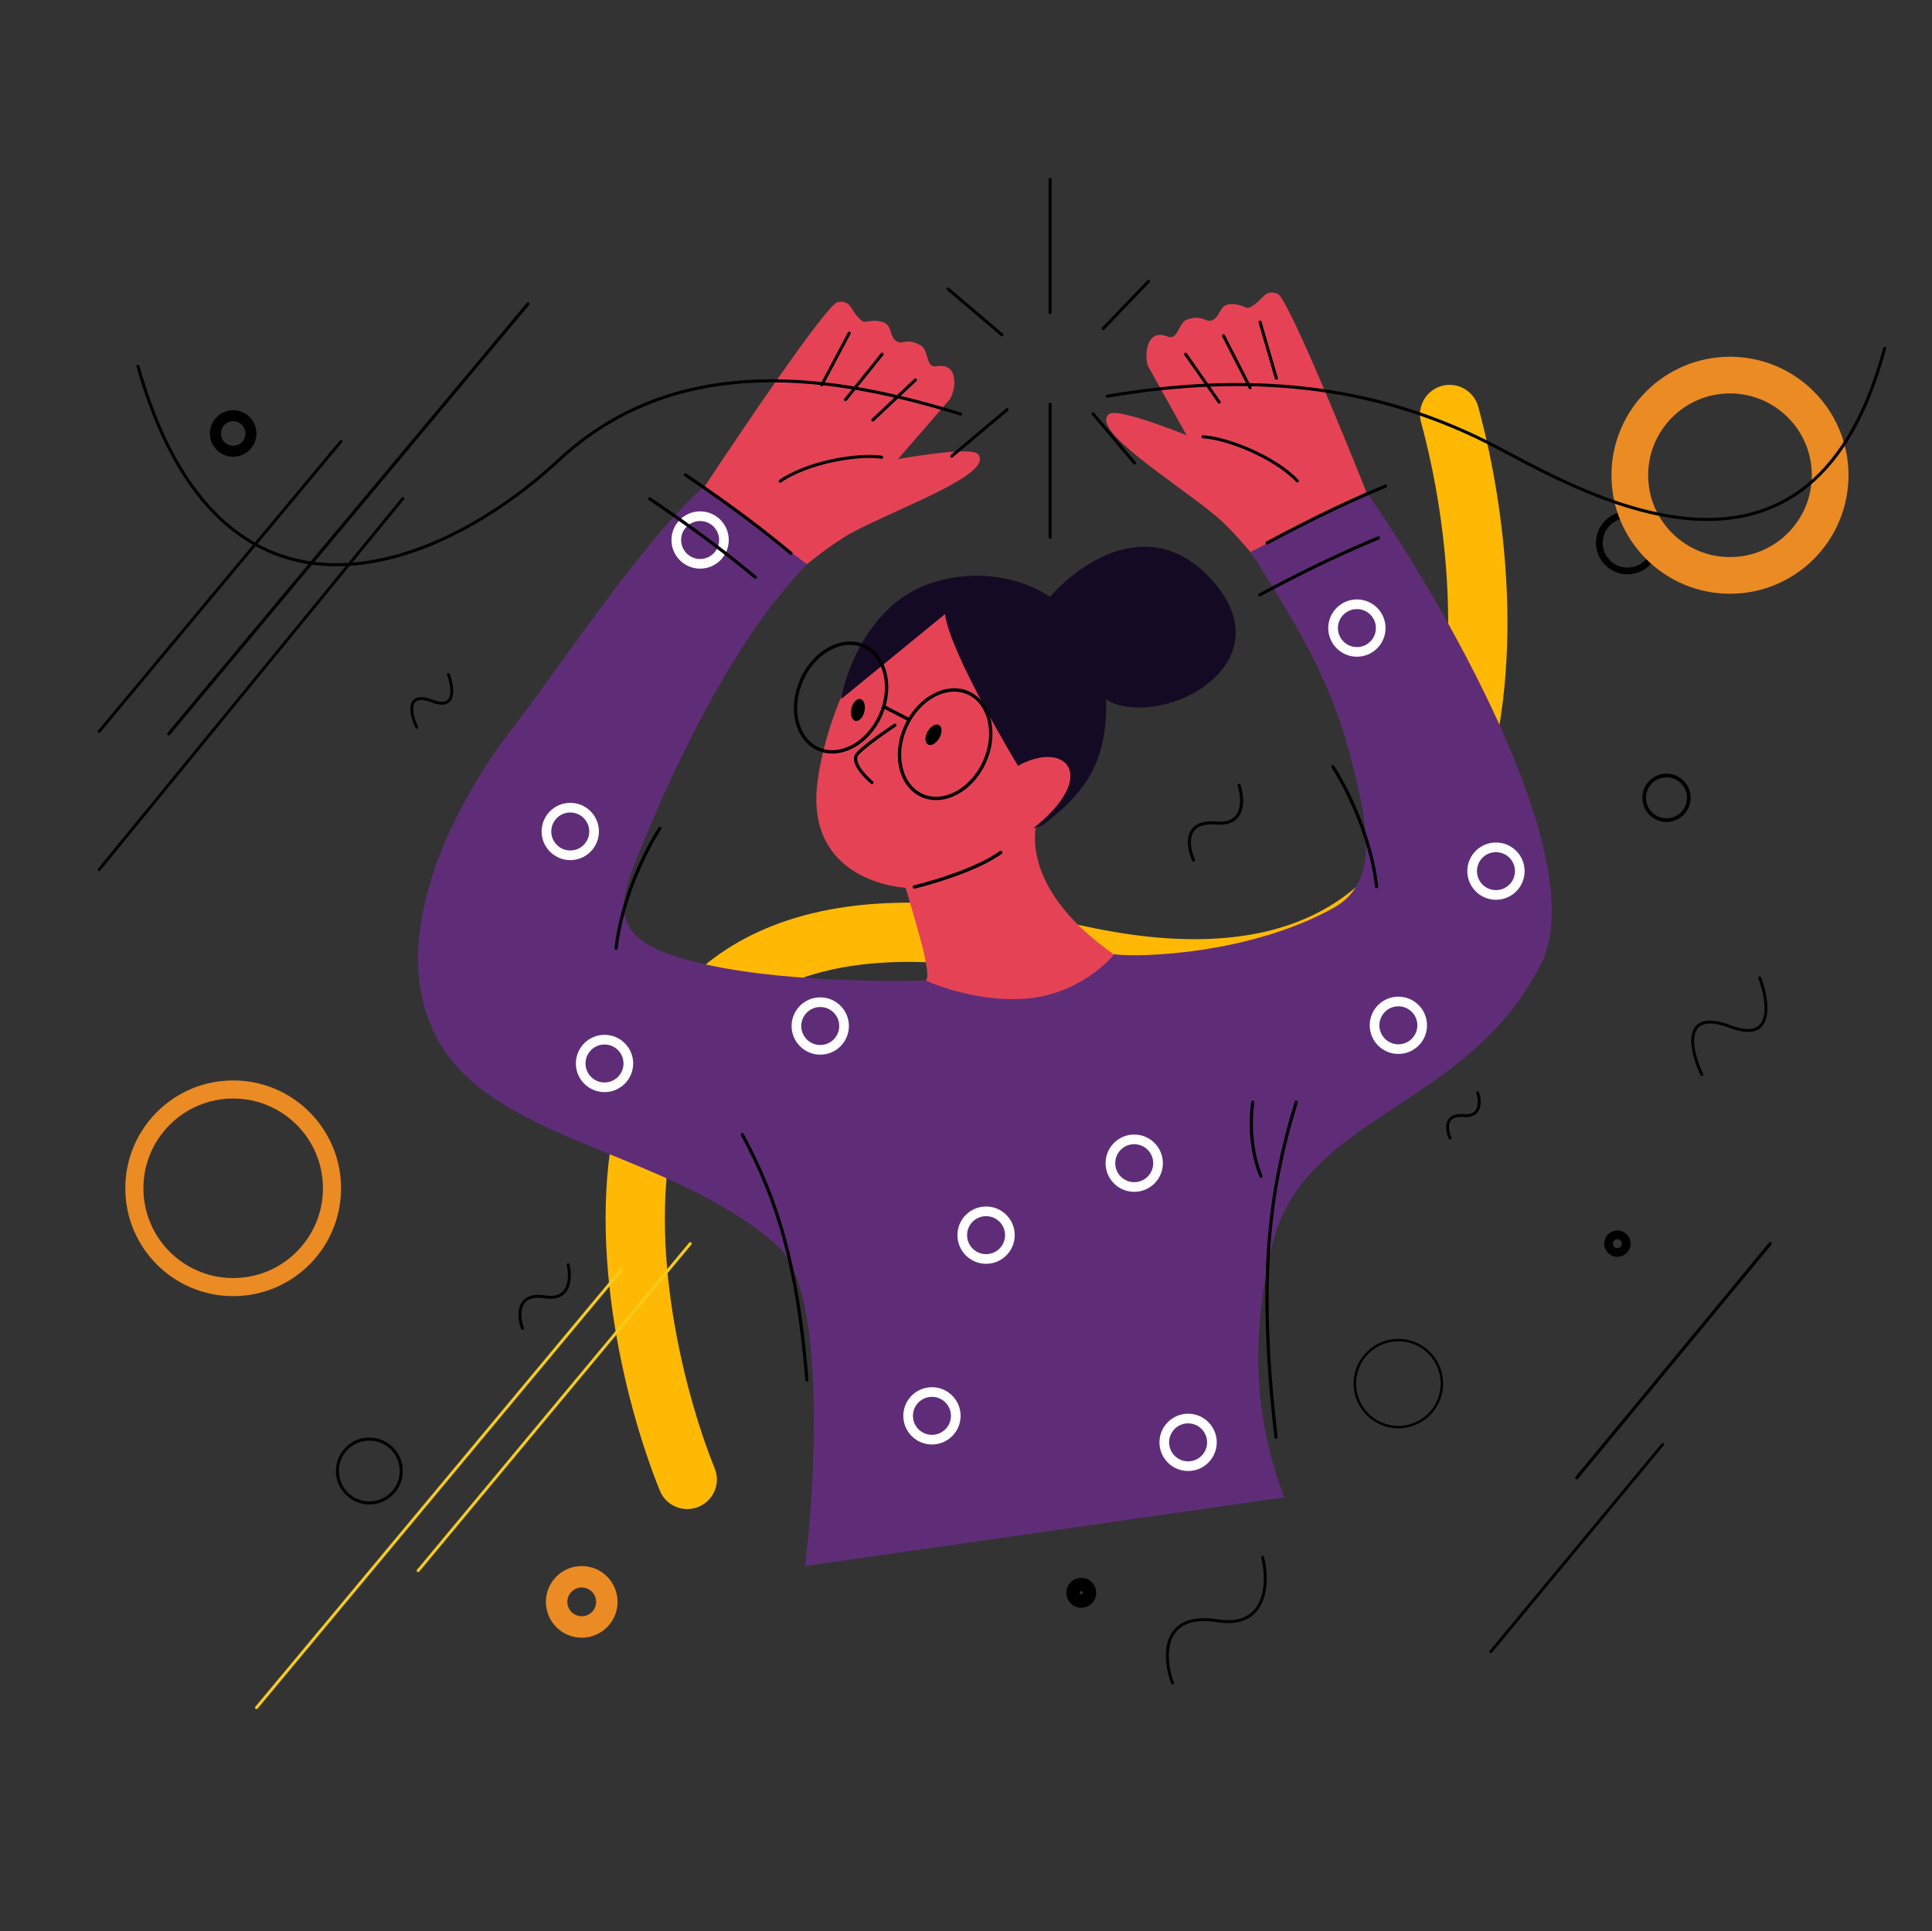 <?xml version="1.0" encoding="utf-8"?>
<!-- Generator: Adobe Illustrator 24.0.3, SVG Export Plug-In . SVG Version: 6.00 Build 0)  -->
<svg version="1.1" xmlns="http://www.w3.org/2000/svg" xmlns:xlink="http://www.w3.org/1999/xlink" x="0px" y="0px"
	 viewBox="0 0 3001 3000" style="enable-background:new 0 0 3001 3000;" xml:space="preserve">
<rect x="0" y="0" width="3001" height="3000" fill="#333333" stroke="none"/>
<style type="text/css">
	.st0{fill:none;stroke:#000000;stroke-width:4.536;stroke-linecap:round;}
	.st1{fill:none;stroke:#000000;stroke-width:4.76;stroke-linecap:round;}
	.st2{fill:none;stroke:#FFB905;stroke-width:92;stroke-linecap:round;}
	.st3{fill:none;stroke:#F6CC1B;stroke-width:4.536;stroke-linecap:round;}
	.st4{fill:none;stroke:#000000;stroke-width:5;stroke-linecap:round;}
	.st5{fill:none;stroke:#000000;stroke-width:5.712;}
	.st6{fill:none;stroke:#000000;stroke-width:17.137;}
	.st7{fill:none;stroke:#000000;stroke-width:13.608;}
	.st8{fill:none;stroke:#000000;stroke-width:4.76;}
	.st9{fill:none;stroke:#000000;stroke-width:10.473;}
	.st10{fill:none;stroke:#000000;stroke-width:3.808;}
	.st11{fill:none;stroke:#000000;stroke-width:20.78;}
	.st12{fill:none;stroke:#EB8B23;stroke-width:28.124;}
	.st13{fill:none;stroke:#EB8B23;stroke-width:57;}
	.st14{fill:none;stroke:#EB8B23;stroke-width:33.322;}
	.st15{fill:#E54355;}
	.st16{fill:#140A23;}
	.st17{fill:none;stroke:#000000;stroke-width:5.191;stroke-linecap:round;}
	.st18{fill:none;stroke:#000000;stroke-width:5.191;}
	.st19{fill:#5F2D78;}
	.st20{fill:none;stroke:#FFFFFF;stroke-width:15;}
	.st21{display:none;fill:none;stroke:#000000;stroke-width:5;stroke-linecap:round;}
</style>
<g id="Background_Details">
	<g id="Layer_1">
	</g>
	<g id="Waves">
		<path class="st0" d="M2252.5,1768c-4.7-9.7-11.6-37.8,21.4-34.9c27.1,2.3,25.7-23,21.4-35.6"/>
		<path class="st1" d="M1854.1,1336.2c-7.8-16-19.1-62.3,35.3-57.6c44.7,3.9,42.4-37.9,35.2-58.8"/>
		<path class="st0" d="M647.4,1129.8c-7.7-15.5-20.5-57.6,24.6-40.5c37.1,14.1,31.9-22,24.5-41.5"/>
		<path class="st0" d="M2643.5,1669.3c-14-28.3-37.6-105.5,45.1-74.2c67.9,25.8,58.5-40.3,44.8-76"/>
		<path class="st0" d="M1821.4,2614.7c-11.5-29-25-111.7,69.9-96.8c78,12.2,79.6-61.4,69.9-98.9"/>
		<path class="st0" d="M811.7,2063.7c-5.8-14.6-12.7-56.5,35.3-49c39.4,6.2,40.2-31,35.4-50"/>
		<path class="st2" d="M1067.5,2298.3c-107.6-266.1-244.4-1012.7,592.1-818c687.4,160,685.3-495.5,592.1-836.4"/>
	</g>
	<g id="Lines">
		<path class="st3" d="M965.3,1972.5l-566.9,680.3"/>
		<path class="st3" d="M1072.2,1932l-422.7,508"/>
		<path class="st0" d="M529.7,685.7L341.8,911.1l-187.9,225.4"/>
		<path class="st4" d="M819.9,472.3l-557.7,667.6"/>
		<path class="st0" d="M625.7,774.6L153.9,1351"/>
		<path class="st4" d="M2749.7,1932l-300.5,363.7"/>
		<g>
			<path class="st0" d="M2582.6,2244l-266.8,321.8"/>
		</g>
	</g>
	<g id="Black_Elipses">
		<circle class="st5" cx="2588.6" cy="1239.4" r="34.7"/>
		<circle class="st6" cx="362.2" cy="673.4" r="27.6"/>
		<circle class="st7" cx="2512.3" cy="1932" r="13.7"/>
		<circle class="st8" cx="573.7" cy="2285.2" r="49.6"/>
		<circle class="st9" cx="2528" cy="843.3" r="43.7"/>
		<circle class="st10" cx="2172.1" cy="2149.4" r="67.6"/>
		<circle class="st11" cx="2218.4" cy="1330" r="12.9"/>
		<circle class="st11" cx="1679.6" cy="2474.4" r="12.9"/>
		<circle class="st11" cx="876.5" cy="1449.7" r="12.9"/>
	</g>
	<g id="Color_Elipses">
		<circle class="st12" cx="362.2" cy="1846" r="153.5"/>
		<circle class="st13" cx="2687.2" cy="738.3" r="155.6"/>
		<circle class="st14" cx="903.6" cy="2488.5" r="39"/>
	</g>
</g>
<g id="Girl">
	<g id="Hands">
		<path class="st15" d="M1813.7,522.8c-31.9-13-36.9,26.8-30.6,45.7l60,107.6c0,0-106.5-43.3-120.1-33
			c-32,24.2,103.7,106.7,166.3,159c26.3,22,59.9,64,59.9,64l179-87.3c-41.7-105.1-128.7-316.8-143.7-322.4c-18.7-7-21,5.8-35.4,16.4
			c-14.3,10.5-11,2.7-30,0c-25.5-3.6-21.4,15.7-33.9,23.4c-12.5,7.7-15.1-8.6-40.9,0C1830.3,500.8,1830.2,529.6,1813.7,522.8z"/>
		<path class="st1" d="M1841.7,550.3l52,74.4"/>
		<path class="st1" d="M1900.5,521.6l41.3,80.8"/>
		<path class="st1" d="M1957.2,500.3l25.3,87.2"/>
		<path class="st1" d="M1868.5,678.5c38.7,2.3,112.1,31.9,146.6,68.6"/>
		<path class="st15" d="M1454.9,569.1c33.9-6.2,30.7,33.8,20.7,51l-80.8,93.1c0,0,113.1-20.7,124.3-7.7
			c26.4,30.3-123.3,83.2-195.3,121.7c-30.2,16.2-71.7,50.4-71.7,50.4l-157.4-122.1c62.3-94.4,190.7-283.8,206.5-286.3
			c19.7-3,19.4,10,31.3,23.2c11.9,13.2,10.2,4.9,29.4,6.1c25.7,1.7,17.7,19.7,28.4,29.8c10.7,10.1,16.5-5.4,40,8.4
			C1443.2,544.1,1437.4,572.3,1454.9,569.1z"/>
		<path class="st1" d="M1421.9,590.2l-66.1,62.2"/>
		<path class="st1" d="M1370.2,550.2l-56.9,70.7"/>
		<path class="st1" d="M1319,517.7l-42.6,80.2"/>
		<path class="st1" d="M1369.4,710.3c-38.3-5.7-116.2,8.3-157.5,37.2"/>
	</g>
	<g id="Head">
		<path class="st15" d="M1269.9,1213.8c-17.1,128.4,84.5,161.2,137,165.4c0,0,38.1,120,33.1,140.2s-115.5,80.8-170.1,108.7
			c9.4,13.6,62,50.1,196.8,86.6c274,52,370.1-161.4,370.1-171.7c-256.5-119.7-228.3-247.2-228.3-256.7c4.9,0,63.5-38,74.6-79.7
			c11.1-41.7,13.3-83,13.3-83s-7.2-61.7-21.8-97.2c-20.2-49.1-130.8-103.5-192.1-103.9C1353.9,921.5,1283.5,1111.8,1269.9,1213.8z"
			/>
		<path class="st4" d="M1354.3,1215.6c0,0-30.2-25-24.7-41c3.5-10.2,60.5-48.1,60.5-48.1"/>
		<path class="st15" d="M1637.9,1197.4c-14.7-14.5-41.6-3.4-53.2,3.9c36.3-2.9,48.6,1.5,57.2,19.1
			C1643.8,1216.7,1645.6,1206.9,1637.9,1197.4z"/>
		<path class="st15" d="M1583.8,1293.9c-13.5,2.3-21.3-14.2-23.5-22.8c11.3,14.7,24.1,19,36.1,12.5
			C1595.6,1286.4,1591.7,1291.6,1583.8,1293.9z"/>
		<path class="st15" d="M1574.1,1313.7c-70.6,40.5-143.3,61.7-167.1,65.4l24.6,86.3L1574.1,1313.7z"/>
		<path class="st16" d="M1619,1282.5c-5.9,2.5-13.8,4.1-13.8,4.1c103.9-82.7,49-137.6-23.9-96.9c0,0-105.6-174.2-113.4-235.7
			l-161.4,132c7.8-46.5,46.1-147.3,136.4-179c113-39.6,255.2,13.5,274.7,165.1C1722.5,1172,1696.4,1224,1619,1282.5z"/>
		<path class="st16" d="M1878.2,896.4c-95-99.5-206.5-18.4-250.4,34.6c-20.4,69.3,72.5,153.2,107.3,163.4
			C1830.5,1122.6,1997,1020.9,1878.2,896.4z"/>
		<ellipse transform="matrix(0.493 -0.87 0.87 0.493 -258.847 1840.124)" cx="1450.4" cy="1142.3" rx="17.4" ry="10.4"/>
		<ellipse transform="matrix(0.222 -0.975 0.975 0.222 -38.696 2157.439)" cx="1332.7" cy="1103" rx="17.4" ry="10.4"/>
		<path class="st17" d="M1420.2,1377.9c30.4-7.3,99.8-28.3,134.3-53.7"/>
		<path class="st18" d="M1529.1,1183.8c-20.2,44.5-63.9,66.9-97.1,51.9c-33.2-15.1-45.2-62.7-24.9-107.3
			c20.2-44.5,63.9-66.9,97.1-51.9C1537.3,1091.6,1549.3,1139.3,1529.1,1183.8z"/>
		<path class="st18" d="M1367.8,1110.7c-19.7,44.8-63.2,67.6-96.6,52.9c-33.3-14.7-45.8-62.2-26.1-107c19.7-44.8,63.2-67.6,96.6-53
			C1375,1018.5,1387.5,1066,1367.8,1110.7z"/>
		<path class="st17" d="M1373.8,1098.3l37.2,19.2"/>
	</g>
	<g id="Body">
		<path class="st19" d="M2122.5,764.2l-180.2,93.4l10,14.5c46.2,76.9,113.4,172.4,148.1,313.6l0.2,0.8
			c21.7,88.2,44.9,182.5-28.8,223.7c-129.5,72.2-301.4,77.6-341.2,72.2c-14.5,18.1-59.6,59.2-127,67.9
			c-67.3,8.7-138.5-14.5-165.6-27.2c0,0-199.2,7.2-343.5-25.2c-158.9-35.6-136.9-88.6-94.4-191.4l0.1-0.3
			c42.6-103.1,136.7-311.8,253.4-429.5L1094.4,755c-97.7,86.7-220.2,275.2-296.6,374C693,1264.5,593.7,1476.2,686,1625.5
			c92.3,149.3,362.2,166.4,522,310.4c78.4,70.7,56.2,389.2,42.6,496.9l743.9-106.7c-26.2-73.3-64.3-195.4-18.9-390.2
			c47.7-205,302.9-211.3,417.8-437.9C2476.6,1334,2232,920.8,2122.5,764.2z"/>
		<circle class="st20" cx="1761.8" cy="1807" r="37"/>
		<circle class="st20" cx="1447.6" cy="2199.5" r="37"/>
		<circle class="st20" cx="1845.5" cy="2240.7" r="37"/>
		<circle class="st20" cx="1531.7" cy="1918.8" r="37"/>
		<circle class="st20" cx="1274.1" cy="1593.9" r="37"/>
		<circle class="st20" cx="939" cy="1652.1" r="37"/>
		<circle class="st20" cx="885.8" cy="1291.7" r="37"/>
		<circle class="st20" cx="2172.1" cy="1592.8" r="37"/>
		<circle class="st20" cx="2323.7" cy="1353.3" r="37"/>
		<circle class="st20" cx="2107.7" cy="975.7" r="37"/>
		<circle class="st20" cx="1087.5" cy="838.9" r="37"/>
		<path class="st4" d="M2013.4,1712.3c-44.4,144.9-58.9,282.5-31.3,520.4"/>
		<path class="st4" d="M1153,1762.5c54.4,101,85.5,200.8,100.4,381.4"/>
		<path class="st4" d="M1946,1712.3c-4.6,31.2-3.2,76.4,12.6,114.9"/>
		<path class="st21" d="M1743.7,1465.1c-70.5,99.1-196.1,105.5-291.5,65.2"/>
		<path class="st4" d="M2070.3,1191.1c19,28.7,59.2,106.1,68,186.2"/>
		<path class="st4" d="M1025,1287c-19,28.7-59.2,106.1-68,186.2"/>
		<path class="st4" d="M1228.6,859.5c-43.5-35.9-86.5-69.3-163.9-121.8"/>
		<path class="st4" d="M1173.2,896.7c-43.5-35.9-86.5-69.3-163.9-121.8"/>
		<path class="st4" d="M2152.3,755c-52,21.8-101.6,44.3-184.1,88.4"/>
		<path class="st4" d="M2140.9,835.7c-52,21.8-101.6,44.3-184.1,88.4"/>
	</g>
	<g id="Wire">
		<path class="st1" d="M214.3,569C341.3,1019,676.7,892.6,868.3,714.5c186.9-173.8,435.8-129.5,623.9-71.2"/>
		<path class="st1" d="M2927.4,541.2c-120.1,450.1-497.9,205.6-618,145.5c-178.8-89.5-369.8-108.7-589.5-71.2"/>
		<path class="st1" d="M1631.2,278.8v206.8"/>
		<path class="st1" d="M1631.2,627.9v206.8"/>
		<path class="st1" d="M1784,437l-70.4,73.4"/>
		<path class="st1" d="M1472.6,449l83.7,71.1"/>
		<path class="st1" d="M1762.4,719.4L1698,643"/>
		<path class="st1" d="M1478.3,708.6l86-72.2"/>
	</g>
</g>
</svg>
